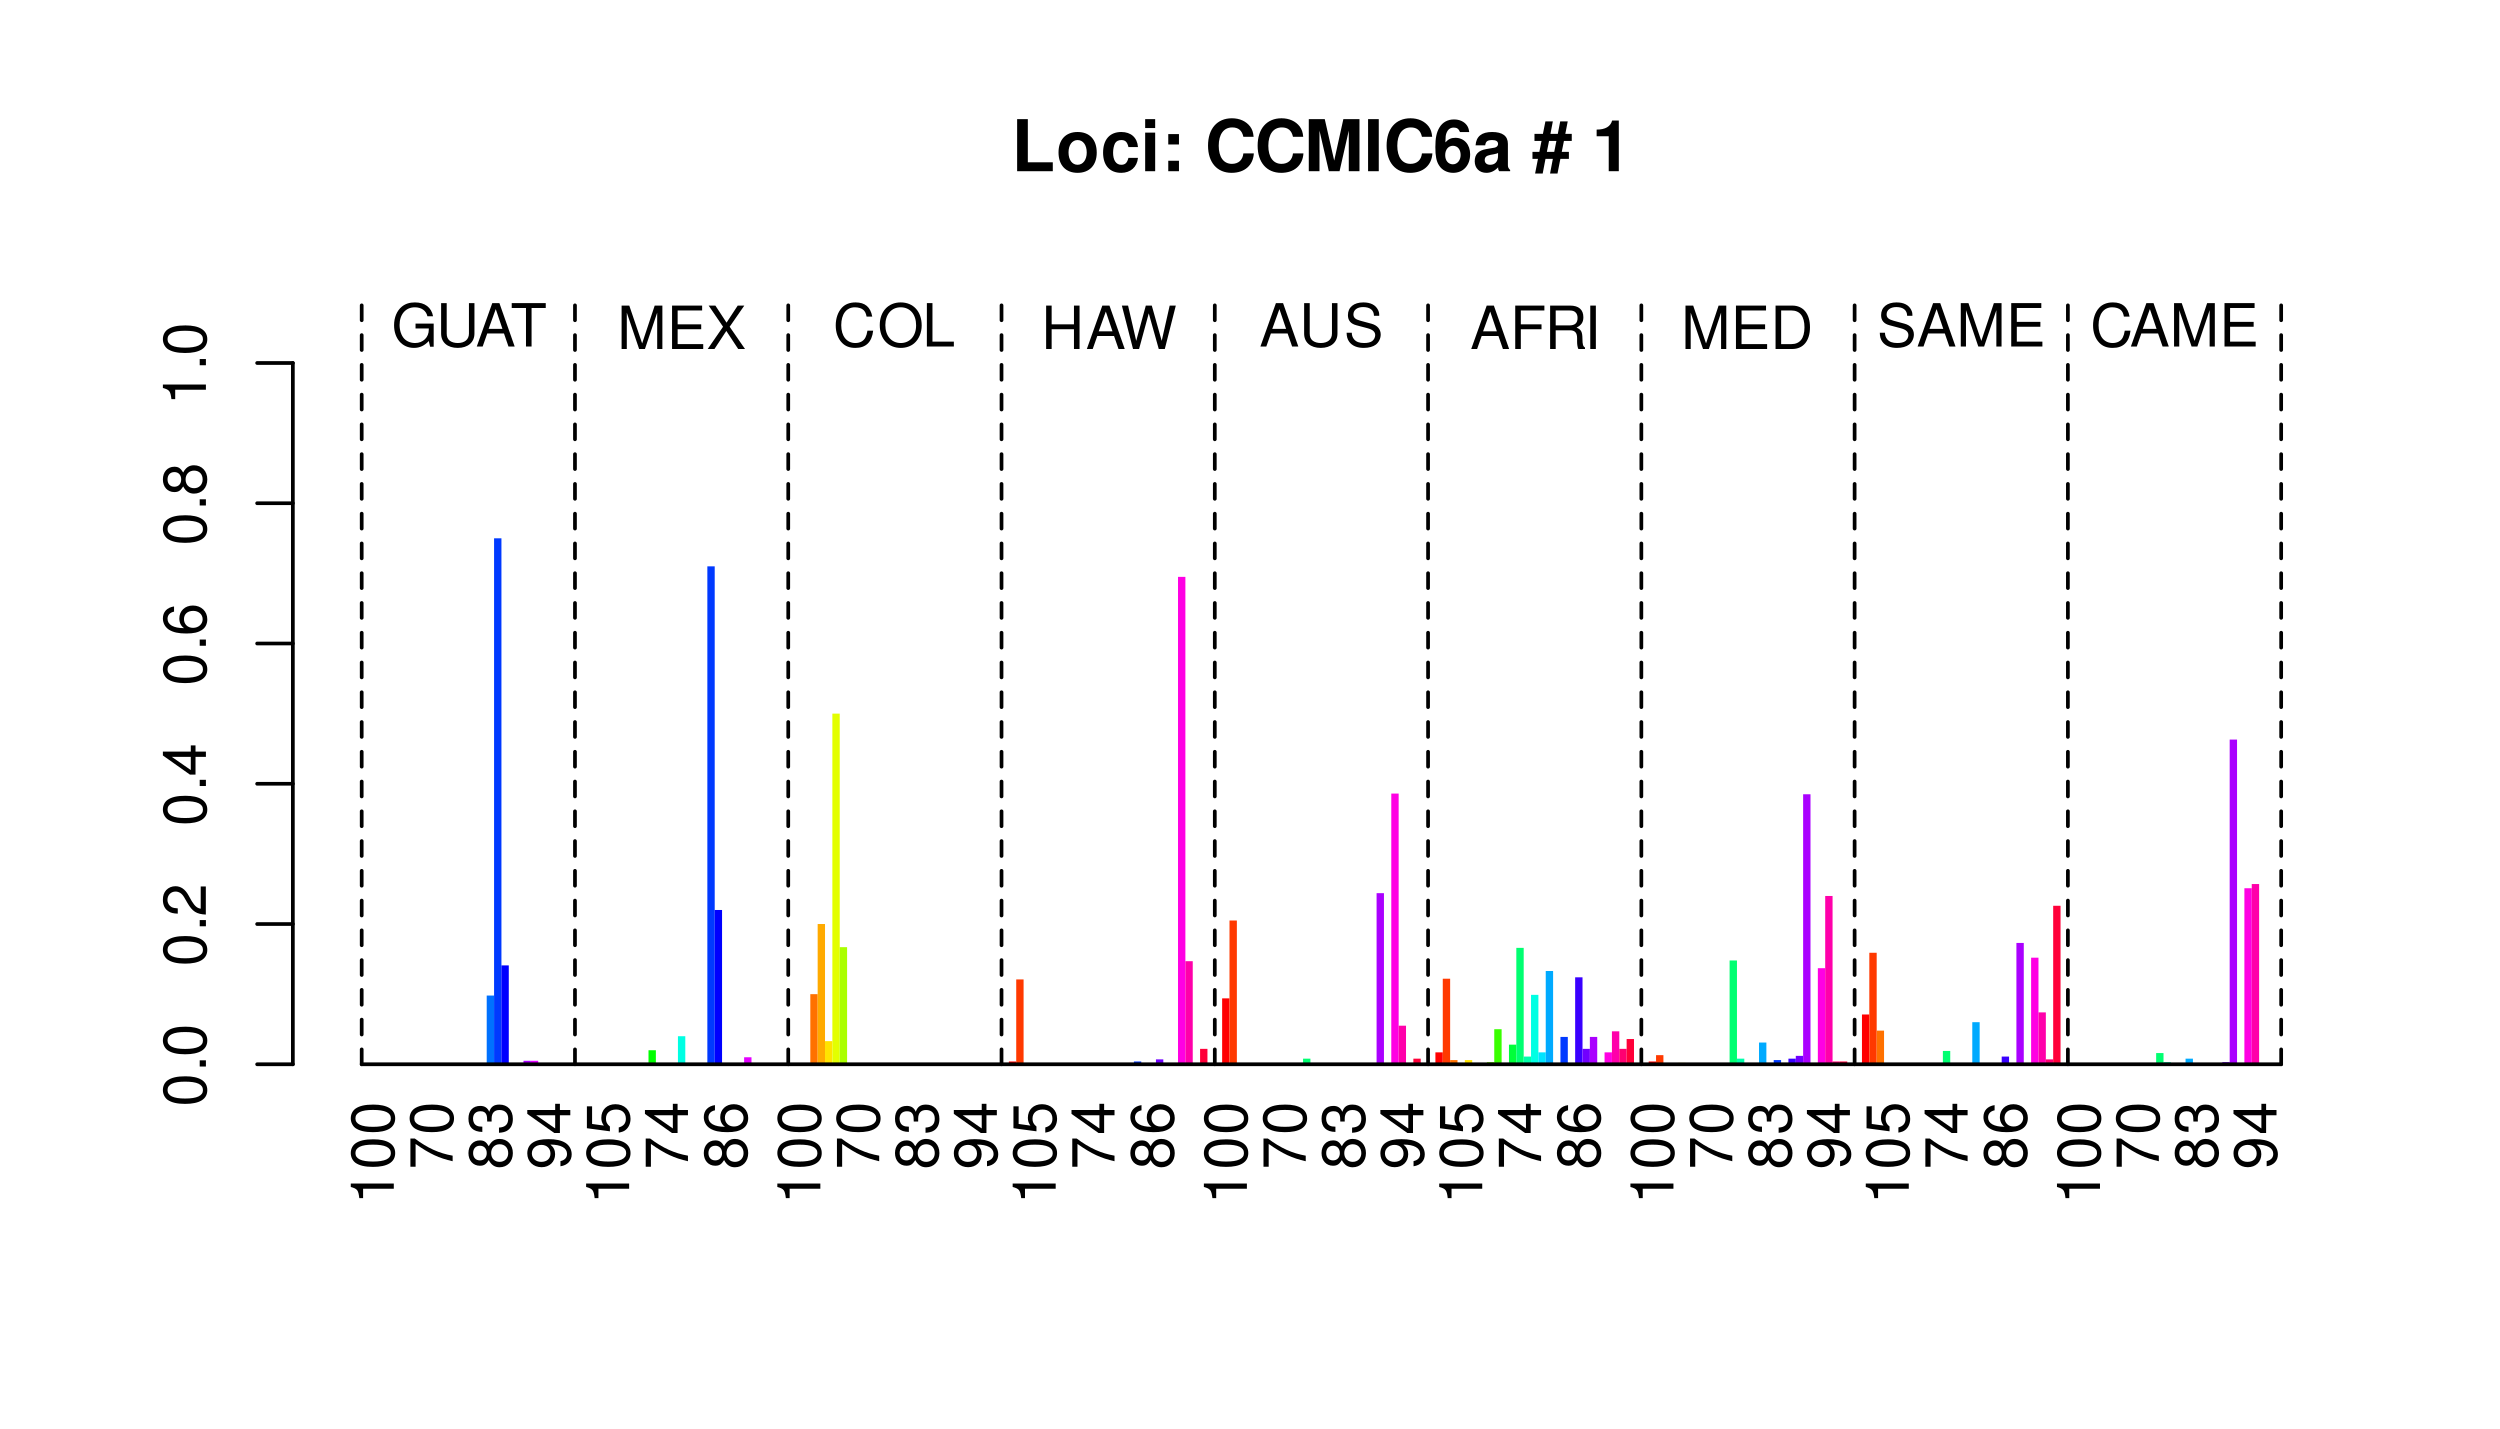 <?xml version="1.0" encoding="UTF-8"?>
<svg xmlns="http://www.w3.org/2000/svg" xmlns:xlink="http://www.w3.org/1999/xlink" width="504pt" height="288pt" viewBox="0 0 504 288" version="1.1">
<defs>
<g>
<symbol overflow="visible" id="glyph0-0">
<path style="stroke:none;" d=""/>
</symbol>
<symbol overflow="visible" id="glyph0-1">
<path style="stroke:none;" d="M 3.312 -10.5 L 1.156 -10.5 L 1.156 0 L 8.344 0 L 8.344 -1.797 L 3.312 -1.797 Z M 3.312 -10.5 "/>
</symbol>
<symbol overflow="visible" id="glyph0-2">
<path style="stroke:none;" d="M 4.344 -7.906 C 1.953 -7.906 0.5 -6.344 0.5 -3.781 C 0.5 -1.219 1.953 0.328 4.344 0.328 C 6.734 0.328 8.203 -1.219 8.203 -3.734 C 8.203 -6.375 6.766 -7.906 4.344 -7.906 Z M 4.344 -6.281 C 5.453 -6.281 6.188 -5.281 6.188 -3.766 C 6.188 -2.312 5.438 -1.297 4.344 -1.297 C 3.25 -1.297 2.516 -2.297 2.516 -3.781 C 2.516 -5.281 3.25 -6.281 4.344 -6.281 Z M 4.344 -6.281 "/>
</symbol>
<symbol overflow="visible" id="glyph0-3">
<path style="stroke:none;" d="M 7.516 -4.875 C 7.375 -6.766 6.125 -7.906 4.156 -7.906 C 1.828 -7.906 0.484 -6.375 0.484 -3.734 C 0.484 -1.172 1.828 0.328 4.141 0.328 C 6.016 0.328 7.328 -0.828 7.516 -2.688 L 5.594 -2.688 C 5.344 -1.688 4.938 -1.297 4.141 -1.297 C 3.109 -1.297 2.5 -2.203 2.5 -3.734 C 2.5 -4.484 2.656 -5.156 2.891 -5.625 C 3.125 -6.047 3.578 -6.281 4.156 -6.281 C 4.969 -6.281 5.359 -5.891 5.594 -4.875 Z M 7.516 -4.875 "/>
</symbol>
<symbol overflow="visible" id="glyph0-4">
<path style="stroke:none;" d="M 2.984 -7.781 L 0.969 -7.781 L 0.969 0 L 2.984 0 Z M 2.984 -10.5 L 0.969 -10.5 L 0.969 -8.703 L 2.984 -8.703 Z M 2.984 -10.5 "/>
</symbol>
<symbol overflow="visible" id="glyph0-5">
<path style="stroke:none;" d="M 3.781 -2.109 L 1.625 -2.109 L 1.625 0 L 3.781 0 Z M 3.781 -7.484 L 1.625 -7.484 L 1.625 -5.391 L 3.781 -5.391 Z M 3.781 -7.484 "/>
</symbol>
<symbol overflow="visible" id="glyph0-6">
<path style="stroke:none;" d=""/>
</symbol>
<symbol overflow="visible" id="glyph0-7">
<path style="stroke:none;" d="M 9.828 -6.938 C 9.75 -7.844 9.562 -8.422 9.125 -9.016 C 8.312 -10.078 7.016 -10.672 5.453 -10.672 C 2.484 -10.672 0.641 -8.562 0.641 -5.156 C 0.641 -1.766 2.469 0.328 5.391 0.328 C 8.016 0.328 9.734 -1.188 9.875 -3.594 L 7.766 -3.594 C 7.625 -2.25 6.781 -1.484 5.453 -1.484 C 3.781 -1.484 2.797 -2.844 2.797 -5.125 C 2.797 -7.453 3.812 -8.828 5.516 -8.828 C 6.766 -8.828 7.484 -8.219 7.766 -6.938 Z M 9.828 -6.938 "/>
</symbol>
<symbol overflow="visible" id="glyph0-8">
<path style="stroke:none;" d="M 3.109 -8.188 L 5 0 L 7.156 0 L 9.016 -8.188 L 9.016 0 L 11.172 0 L 11.172 -10.5 L 7.922 -10.5 L 6.078 -2.141 L 4.172 -10.5 L 0.953 -10.5 L 0.953 0 L 3.109 0 Z M 3.109 -8.188 "/>
</symbol>
<symbol overflow="visible" id="glyph0-9">
<path style="stroke:none;" d="M 3.062 -10.5 L 0.906 -10.5 L 0.906 0 L 3.062 0 Z M 3.062 -10.5 "/>
</symbol>
<symbol overflow="visible" id="glyph0-10">
<path style="stroke:none;" d="M 7.297 -7.891 C 7.203 -8.562 7.078 -8.891 6.812 -9.266 C 6.281 -10 5.344 -10.438 4.234 -10.438 C 2.969 -10.438 1.938 -9.875 1.312 -8.844 C 0.703 -7.844 0.469 -6.719 0.469 -4.859 C 0.469 -3.094 0.672 -2 1.203 -1.188 C 1.781 -0.234 2.859 0.328 4.062 0.328 C 6.094 0.328 7.484 -1.188 7.484 -3.422 C 7.484 -5.375 6.266 -6.734 4.516 -6.734 C 3.672 -6.734 3.109 -6.484 2.484 -5.812 L 2.5 -6.031 C 2.516 -6.984 2.562 -7.297 2.703 -7.672 C 2.984 -8.422 3.469 -8.797 4.172 -8.797 C 4.828 -8.797 5.172 -8.547 5.438 -7.891 Z M 4 -5.125 C 4.953 -5.125 5.562 -4.406 5.562 -3.266 C 5.562 -2.188 4.891 -1.391 4 -1.391 C 3.078 -1.391 2.453 -2.141 2.453 -3.234 C 2.453 -4.344 3.078 -5.125 4 -5.125 Z M 4 -5.125 "/>
</symbol>
<symbol overflow="visible" id="glyph0-11">
<path style="stroke:none;" d="M 7.547 -0.25 C 7.203 -0.578 7.094 -0.812 7.094 -1.203 L 7.094 -5.516 C 7.094 -7.109 6 -7.906 3.906 -7.906 C 1.797 -7.906 0.703 -7.016 0.578 -5.219 L 2.516 -5.219 C 2.625 -6.016 2.953 -6.281 3.953 -6.281 C 4.719 -6.281 5.109 -6.016 5.109 -5.5 C 5.109 -5.25 4.984 -5.031 4.766 -4.891 C 4.5 -4.75 4.5 -4.75 3.5 -4.594 L 2.688 -4.453 C 1.156 -4.188 0.406 -3.406 0.406 -2 C 0.406 -0.609 1.344 0.328 2.766 0.328 C 3.625 0.328 4.406 -0.031 5.125 -0.781 C 5.125 -0.375 5.172 -0.234 5.359 0 L 7.547 0 Z M 5.109 -3.125 C 5.109 -1.953 4.531 -1.297 3.516 -1.297 C 2.844 -1.297 2.422 -1.656 2.422 -2.234 C 2.422 -2.844 2.734 -3.125 3.578 -3.297 L 4.266 -3.422 C 4.797 -3.531 4.891 -3.562 5.109 -3.672 Z M 5.109 -3.125 "/>
</symbol>
<symbol overflow="visible" id="glyph0-12">
<path style="stroke:none;" d="M 2.109 0.469 L 2.672 -2.484 L 4.156 -2.484 L 3.594 0.469 L 5.094 0.469 L 5.672 -2.484 L 7.391 -2.484 L 7.391 -3.906 L 5.953 -3.906 L 6.391 -6.109 L 7.969 -6.109 L 7.969 -7.531 L 6.672 -7.531 L 7.156 -10.047 L 5.641 -10.047 L 5.156 -7.531 L 3.672 -7.531 L 4.156 -10.047 L 2.656 -10.047 L 2.156 -7.531 L 0.453 -7.531 L 0.453 -6.109 L 1.875 -6.109 L 1.438 -3.906 L 0.047 -3.906 L 0.047 -2.484 L 1.156 -2.484 L 0.578 0.469 Z M 2.953 -3.906 L 3.391 -6.109 L 4.875 -6.109 L 4.438 -3.906 Z M 2.953 -3.906 "/>
</symbol>
<symbol overflow="visible" id="glyph0-13">
<path style="stroke:none;" d="M 3.422 -7.047 L 3.422 0 L 5.453 0 L 5.453 -10.219 L 4.109 -10.219 C 3.781 -9 2.734 -8.391 0.984 -8.391 L 0.984 -7.047 Z M 3.422 -7.047 "/>
</symbol>
<symbol overflow="visible" id="glyph1-0">
<path style="stroke:none;" d=""/>
</symbol>
<symbol overflow="visible" id="glyph1-1">
<path style="stroke:none;" d="M 8.516 -4.625 L 4.859 -4.625 L 4.859 -3.641 L 7.531 -3.641 L 7.531 -3.391 C 7.531 -1.844 6.375 -0.703 4.781 -0.703 C 3.891 -0.703 3.078 -1.031 2.562 -1.594 C 1.984 -2.219 1.641 -3.266 1.641 -4.344 C 1.641 -6.484 2.875 -7.906 4.719 -7.906 C 6.047 -7.906 7.016 -7.219 7.25 -6.094 L 8.391 -6.094 C 8.078 -7.875 6.734 -8.891 4.734 -8.891 C 3.656 -8.891 2.797 -8.609 2.109 -8.047 C 1.094 -7.219 0.531 -5.859 0.531 -4.281 C 0.531 -1.594 2.172 0.281 4.531 0.281 C 5.719 0.281 6.656 -0.172 7.531 -1.109 L 7.797 0.047 L 8.516 0.047 Z M 8.516 -4.625 "/>
</symbol>
<symbol overflow="visible" id="glyph1-2">
<path style="stroke:none;" d="M 6.625 -8.75 L 6.625 -2.609 C 6.625 -1.422 5.766 -0.703 4.375 -0.703 C 3.719 -0.703 3.188 -0.859 2.766 -1.156 C 2.344 -1.5 2.141 -1.938 2.141 -2.609 L 2.141 -8.75 L 1.016 -8.75 L 1.016 -2.609 C 1.016 -0.828 2.297 0.281 4.375 0.281 C 6.422 0.281 7.734 -0.859 7.734 -2.609 L 7.734 -8.75 Z M 6.625 -8.75 "/>
</symbol>
<symbol overflow="visible" id="glyph1-3">
<path style="stroke:none;" d="M 5.688 -2.625 L 6.594 0 L 7.844 0 L 4.766 -8.75 L 3.328 -8.75 L 0.203 0 L 1.391 0 L 2.312 -2.625 Z M 5.375 -3.562 L 2.594 -3.562 L 4.031 -7.547 Z M 5.375 -3.562 "/>
</symbol>
<symbol overflow="visible" id="glyph1-4">
<path style="stroke:none;" d="M 4.25 -7.766 L 7.109 -7.766 L 7.109 -8.75 L 0.25 -8.75 L 0.25 -7.766 L 3.125 -7.766 L 3.125 0 L 4.25 0 Z M 4.25 -7.766 "/>
</symbol>
<symbol overflow="visible" id="glyph1-5">
<path style="stroke:none;" d="M 5.609 0 L 8.078 -7.328 L 8.078 0 L 9.125 0 L 9.125 -8.75 L 7.578 -8.75 L 5.047 -1.125 L 2.453 -8.75 L 0.906 -8.75 L 0.906 0 L 1.953 0 L 1.953 -7.328 L 4.438 0 Z M 5.609 0 "/>
</symbol>
<symbol overflow="visible" id="glyph1-6">
<path style="stroke:none;" d="M 2.203 -3.984 L 6.953 -3.984 L 6.953 -4.969 L 2.203 -4.969 L 2.203 -7.766 L 7.141 -7.766 L 7.141 -8.75 L 1.078 -8.75 L 1.078 0 L 7.359 0 L 7.359 -0.984 L 2.203 -0.984 Z M 2.203 -3.984 "/>
</symbol>
<symbol overflow="visible" id="glyph1-7">
<path style="stroke:none;" d="M 4.688 -4.484 L 7.641 -8.75 L 6.312 -8.75 L 4.062 -5.312 L 1.812 -8.75 L 0.453 -8.75 L 3.359 -4.484 L 0.266 0 L 1.625 0 L 4.016 -3.641 L 6.406 0 L 7.781 0 Z M 4.688 -4.484 "/>
</symbol>
<symbol overflow="visible" id="glyph1-8">
<path style="stroke:none;" d="M 7.938 -6.031 C 7.594 -7.953 6.484 -8.891 4.578 -8.891 C 3.391 -8.891 2.453 -8.516 1.797 -7.797 C 1.016 -6.938 0.578 -5.688 0.578 -4.266 C 0.578 -2.828 1.016 -1.594 1.844 -0.75 C 2.516 -0.047 3.391 0.281 4.531 0.281 C 6.656 0.281 7.859 -0.875 8.125 -3.188 L 6.969 -3.188 C 6.875 -2.594 6.75 -2.188 6.578 -1.844 C 6.219 -1.109 5.469 -0.703 4.531 -0.703 C 2.797 -0.703 1.688 -2.094 1.688 -4.281 C 1.688 -6.531 2.734 -7.906 4.438 -7.906 C 5.141 -7.906 5.812 -7.703 6.172 -7.359 C 6.484 -7.062 6.672 -6.703 6.797 -6.031 Z M 7.938 -6.031 "/>
</symbol>
<symbol overflow="visible" id="glyph1-9">
<path style="stroke:none;" d="M 4.672 -8.891 C 2.156 -8.891 0.453 -7.047 0.453 -4.312 C 0.453 -1.562 2.141 0.281 4.688 0.281 C 5.75 0.281 6.688 -0.047 7.391 -0.641 C 8.344 -1.453 8.906 -2.812 8.906 -4.234 C 8.906 -7.062 7.234 -8.891 4.672 -8.891 Z M 4.672 -7.906 C 6.562 -7.906 7.781 -6.484 7.781 -4.266 C 7.781 -2.141 6.531 -0.703 4.688 -0.703 C 2.812 -0.703 1.578 -2.141 1.578 -4.312 C 1.578 -6.469 2.812 -7.906 4.672 -7.906 Z M 4.672 -7.906 "/>
</symbol>
<symbol overflow="visible" id="glyph1-10">
<path style="stroke:none;" d="M 2.078 -8.75 L 0.953 -8.75 L 0.953 0 L 6.391 0 L 6.391 -0.984 L 2.078 -0.984 Z M 2.078 -8.75 "/>
</symbol>
<symbol overflow="visible" id="glyph1-11">
<path style="stroke:none;" d="M 6.609 -3.984 L 6.609 0 L 7.734 0 L 7.734 -8.75 L 6.609 -8.75 L 6.609 -4.969 L 2.109 -4.969 L 2.109 -8.75 L 1 -8.75 L 1 0 L 2.109 0 L 2.109 -3.984 Z M 6.609 -3.984 "/>
</symbol>
<symbol overflow="visible" id="glyph1-12">
<path style="stroke:none;" d="M 8.922 0 L 11.141 -8.75 L 9.906 -8.75 L 8.297 -1.641 L 6.297 -8.75 L 5.094 -8.75 L 3.156 -1.641 L 1.516 -8.75 L 0.266 -8.75 L 2.516 0 L 3.734 0 L 5.688 -7.188 L 7.703 0 Z M 8.922 0 "/>
</symbol>
<symbol overflow="visible" id="glyph1-13">
<path style="stroke:none;" d="M 7.156 -6.188 C 7.156 -6.781 7.109 -6.953 6.922 -7.359 C 6.438 -8.359 5.422 -8.891 3.953 -8.891 C 2.031 -8.891 0.844 -7.906 0.844 -6.328 C 0.844 -5.25 1.406 -4.578 2.562 -4.281 L 4.734 -3.703 C 5.844 -3.422 6.344 -2.969 6.344 -2.297 C 6.344 -1.828 6.078 -1.344 5.719 -1.078 C 5.359 -0.828 4.812 -0.703 4.109 -0.703 C 3.141 -0.703 2.516 -0.938 2.094 -1.438 C 1.766 -1.828 1.625 -2.25 1.625 -2.781 L 0.578 -2.781 C 0.594 -1.984 0.75 -1.453 1.094 -0.969 C 1.688 -0.141 2.703 0.281 4.031 0.281 C 5.078 0.281 5.922 0.031 6.484 -0.391 C 7.078 -0.859 7.453 -1.641 7.453 -2.406 C 7.453 -3.484 6.781 -4.266 5.594 -4.594 L 3.391 -5.188 C 2.344 -5.469 1.953 -5.812 1.953 -6.484 C 1.953 -7.375 2.734 -7.953 3.906 -7.953 C 5.297 -7.953 6.078 -7.328 6.094 -6.188 Z M 7.156 -6.188 "/>
</symbol>
<symbol overflow="visible" id="glyph1-14">
<path style="stroke:none;" d="M 2.203 -3.984 L 6.375 -3.984 L 6.375 -4.969 L 2.203 -4.969 L 2.203 -7.766 L 6.953 -7.766 L 6.953 -8.75 L 1.078 -8.75 L 1.078 0 L 2.203 0 Z M 2.203 -3.984 "/>
</symbol>
<symbol overflow="visible" id="glyph1-15">
<path style="stroke:none;" d="M 2.234 -3.766 L 5.109 -3.766 C 6.109 -3.766 6.547 -3.281 6.547 -2.203 L 6.547 -1.422 C 6.547 -0.891 6.641 -0.359 6.797 0 L 8.141 0 L 8.141 -0.281 C 7.734 -0.562 7.641 -0.875 7.625 -2.047 C 7.609 -3.484 7.375 -3.906 6.438 -4.312 C 7.422 -4.812 7.812 -5.406 7.812 -6.406 C 7.812 -7.922 6.875 -8.75 5.141 -8.75 L 1.109 -8.75 L 1.109 0 L 2.234 0 Z M 2.234 -4.75 L 2.234 -7.766 L 4.938 -7.766 C 5.562 -7.766 5.922 -7.672 6.188 -7.422 C 6.484 -7.172 6.641 -6.781 6.641 -6.266 C 6.641 -5.219 6.125 -4.75 4.938 -4.75 Z M 2.234 -4.75 "/>
</symbol>
<symbol overflow="visible" id="glyph1-16">
<path style="stroke:none;" d="M 2.328 -8.75 L 1.203 -8.75 L 1.203 0 L 2.328 0 Z M 2.328 -8.75 "/>
</symbol>
<symbol overflow="visible" id="glyph1-17">
<path style="stroke:none;" d="M 1.062 0 L 4.438 0 C 6.641 0 8 -1.656 8 -4.375 C 8 -7.094 6.656 -8.75 4.438 -8.75 L 1.062 -8.75 Z M 2.188 -0.984 L 2.188 -7.766 L 4.25 -7.766 C 5.969 -7.766 6.891 -6.594 6.891 -4.375 C 6.891 -2.141 5.969 -0.984 4.25 -0.984 Z M 2.188 -0.984 "/>
</symbol>
<symbol overflow="visible" id="glyph2-0">
<path style="stroke:none;" d=""/>
</symbol>
<symbol overflow="visible" id="glyph2-1">
<path style="stroke:none;" d="M -6.188 -3.109 L 0 -3.109 L 0 -4.156 L -8.672 -4.156 L -8.672 -3.469 C -7.344 -3.094 -7.156 -2.859 -6.953 -1.219 L -6.188 -1.219 Z M -6.188 -3.109 "/>
</symbol>
<symbol overflow="visible" id="glyph2-2">
<path style="stroke:none;" d="M -8.672 -3.297 C -8.672 -2.516 -8.312 -1.781 -7.734 -1.344 C -6.953 -0.797 -5.812 -0.516 -4.203 -0.516 C -1.266 -0.516 0.281 -1.469 0.281 -3.297 C 0.281 -5.094 -1.266 -6.078 -4.125 -6.078 C -5.812 -6.078 -6.938 -5.812 -7.734 -5.25 C -8.328 -4.812 -8.672 -4.109 -8.672 -3.297 Z M -7.734 -3.297 C -7.734 -4.438 -6.578 -5 -4.219 -5 C -1.75 -5 -0.594 -4.453 -0.594 -3.281 C -0.594 -2.156 -1.797 -1.594 -4.188 -1.594 C -6.578 -1.594 -7.734 -2.156 -7.734 -3.297 Z M -7.734 -3.297 "/>
</symbol>
<symbol overflow="visible" id="glyph2-3">
<path style="stroke:none;" d="M -8.516 -6.234 L -8.516 -0.547 L -7.469 -0.547 L -7.469 -5.141 C -4.578 -3.125 -2.797 -2.297 0 -1.656 L 0 -2.781 C -2.719 -3.25 -5.062 -4.312 -7.625 -6.234 Z M -8.516 -6.234 "/>
</symbol>
<symbol overflow="visible" id="glyph2-4">
<path style="stroke:none;" d="M -4.578 -4.688 C -5.109 -5.578 -5.547 -5.859 -6.359 -5.859 C -7.734 -5.859 -8.672 -4.812 -8.672 -3.297 C -8.672 -1.797 -7.734 -0.75 -6.375 -0.75 C -5.547 -0.75 -5.125 -1.016 -4.578 -1.891 C -4.078 -0.922 -3.375 -0.438 -2.406 -0.438 C -0.828 -0.438 0.281 -1.609 0.281 -3.297 C 0.281 -4.984 -0.828 -6.156 -2.406 -6.156 C -3.375 -6.156 -4.078 -5.672 -4.578 -4.688 Z M -7.734 -3.297 C -7.734 -4.203 -7.203 -4.781 -6.344 -4.781 C -5.516 -4.781 -4.984 -4.188 -4.984 -3.297 C -4.984 -2.406 -5.516 -1.828 -6.359 -1.828 C -7.203 -1.828 -7.734 -2.406 -7.734 -3.297 Z M -4.094 -3.297 C -4.094 -4.359 -3.391 -5.078 -2.391 -5.078 C -1.344 -5.078 -0.656 -4.375 -0.656 -3.281 C -0.656 -2.25 -1.375 -1.531 -2.375 -1.531 C -3.406 -1.531 -4.094 -2.234 -4.094 -3.297 Z M -4.094 -3.297 "/>
</symbol>
<symbol overflow="visible" id="glyph2-5">
<path style="stroke:none;" d="M -4 -2.656 L -4 -3.234 C -4 -4.375 -3.453 -4.984 -2.406 -4.984 C -1.312 -4.984 -0.656 -4.328 -0.656 -3.234 C -0.656 -2.078 -1.25 -1.516 -2.516 -1.438 L -2.516 -0.391 C -1.828 -0.438 -1.375 -0.547 -0.984 -0.75 C -0.141 -1.203 0.281 -2.031 0.281 -3.188 C 0.281 -4.938 -0.781 -6.078 -2.422 -6.078 C -3.531 -6.078 -4.125 -5.656 -4.484 -4.625 C -4.812 -5.422 -5.406 -5.812 -6.281 -5.812 C -7.781 -5.812 -8.672 -4.844 -8.672 -3.234 C -8.672 -1.516 -7.719 -0.594 -5.875 -0.562 L -5.875 -1.625 C -6.406 -1.625 -6.703 -1.688 -6.969 -1.812 C -7.469 -2.047 -7.75 -2.578 -7.75 -3.234 C -7.75 -4.172 -7.188 -4.734 -6.25 -4.734 C -5.641 -4.734 -5.266 -4.531 -5.062 -4.062 C -4.938 -3.766 -4.891 -3.391 -4.891 -2.656 Z M -4 -2.656 "/>
</symbol>
<symbol overflow="visible" id="glyph2-6">
<path style="stroke:none;" d="M -1.984 -0.641 C -0.562 -0.844 0.281 -1.75 0.281 -3.047 C 0.281 -4 -0.188 -4.844 -0.953 -5.344 C -1.812 -5.875 -2.875 -6.109 -4.438 -6.109 C -5.906 -6.109 -6.828 -5.891 -7.594 -5.391 C -8.297 -4.922 -8.672 -4.172 -8.672 -3.234 C -8.672 -1.625 -7.469 -0.453 -5.781 -0.453 C -4.188 -0.453 -3.062 -1.531 -3.062 -3.078 C -3.062 -3.875 -3.344 -4.469 -4.016 -5.016 C -1.844 -5 -0.656 -4.328 -0.656 -3.125 C -0.656 -2.375 -1.141 -1.859 -1.984 -1.688 Z M -7.75 -3.234 C -7.75 -4.219 -6.922 -4.953 -5.812 -4.953 C -4.734 -4.953 -4 -4.234 -4 -3.188 C -4 -2.172 -4.719 -1.531 -5.875 -1.531 C -6.953 -1.531 -7.75 -2.25 -7.75 -3.234 Z M -7.75 -3.234 "/>
</symbol>
<symbol overflow="visible" id="glyph2-7">
<path style="stroke:none;" d="M -2.094 -3.922 L 0 -3.922 L 0 -4.984 L -2.094 -4.984 L -2.094 -6.234 L -3.047 -6.234 L -3.047 -4.984 L -8.672 -4.984 L -8.672 -4.203 L -3.219 -0.344 L -2.094 -0.344 Z M -3.047 -3.922 L -3.047 -1.266 L -6.875 -3.922 Z M -3.047 -3.922 "/>
</symbol>
<symbol overflow="visible" id="glyph2-8">
<path style="stroke:none;" d="M -8.516 -5.719 L -8.516 -1.312 L -3.875 -0.688 L -3.875 -1.656 C -4.469 -2.141 -4.672 -2.562 -4.672 -3.234 C -4.672 -4.375 -3.891 -5.078 -2.625 -5.078 C -1.406 -5.078 -0.656 -4.375 -0.656 -3.219 C -0.656 -2.297 -1.125 -1.734 -2.094 -1.469 L -2.094 -0.422 C -1.391 -0.562 -1.062 -0.688 -0.75 -0.938 C -0.094 -1.422 0.281 -2.281 0.281 -3.234 C 0.281 -4.953 -0.969 -6.156 -2.766 -6.156 C -4.453 -6.156 -5.609 -5.047 -5.609 -3.406 C -5.609 -2.812 -5.453 -2.328 -5.094 -1.844 L -7.469 -2.172 L -7.469 -5.719 Z M -8.516 -5.719 "/>
</symbol>
<symbol overflow="visible" id="glyph2-9">
<path style="stroke:none;" d="M -6.422 -5.969 C -7.844 -5.766 -8.672 -4.859 -8.672 -3.562 C -8.672 -2.625 -8.219 -1.781 -7.438 -1.281 C -6.594 -0.75 -5.531 -0.516 -3.953 -0.516 C -2.5 -0.516 -1.578 -0.719 -0.797 -1.234 C -0.094 -1.688 0.281 -2.438 0.281 -3.375 C 0.281 -4.984 -0.938 -6.156 -2.625 -6.156 C -4.219 -6.156 -5.359 -5.078 -5.359 -3.547 C -5.359 -2.719 -5.047 -2.047 -4.406 -1.594 C -6.547 -1.609 -7.734 -2.281 -7.734 -3.484 C -7.734 -4.234 -7.266 -4.75 -6.422 -4.922 Z M -4.422 -3.422 C -4.422 -4.438 -3.703 -5.078 -2.547 -5.078 C -1.453 -5.078 -0.656 -4.359 -0.656 -3.391 C -0.656 -2.406 -1.484 -1.656 -2.594 -1.656 C -3.672 -1.656 -4.422 -2.375 -4.422 -3.422 Z M -4.422 -3.422 "/>
</symbol>
<symbol overflow="visible" id="glyph2-10">
<path style="stroke:none;" d="M -1.25 -2.297 L -1.25 -1.047 L 0 -1.047 L 0 -2.297 Z M -1.25 -2.297 "/>
</symbol>
<symbol overflow="visible" id="glyph2-11">
<path style="stroke:none;" d="M -1.047 -6.078 L -1.047 -1.594 C -1.766 -1.703 -2.219 -2.094 -2.859 -3.125 L -3.531 -4.328 C -4.188 -5.516 -5.078 -6.125 -6.141 -6.125 C -6.859 -6.125 -7.531 -5.844 -8 -5.344 C -8.453 -4.844 -8.672 -4.219 -8.672 -3.406 C -8.672 -2.328 -8.297 -1.531 -7.547 -1.062 C -7.094 -0.75 -6.547 -0.625 -5.672 -0.594 L -5.672 -1.656 C -6.266 -1.688 -6.609 -1.766 -6.906 -1.906 C -7.422 -2.188 -7.75 -2.734 -7.75 -3.375 C -7.75 -4.328 -7.062 -5.047 -6.125 -5.047 C -5.422 -5.047 -4.828 -4.656 -4.391 -3.906 L -3.75 -2.797 C -2.719 -1.016 -1.906 -0.5 -0.016 -0.406 L -0.016 -6.078 Z M -1.047 -6.078 "/>
</symbol>
</g>
<clipPath id="clip1">
  <path d="M 72 59.039 L 74 59.039 L 74 214.559 L 72 214.559 Z M 72 59.039 "/>
</clipPath>
<clipPath id="clip2">
  <path d="M 115 59.039 L 117 59.039 L 117 214.559 L 115 214.559 Z M 115 59.039 "/>
</clipPath>
<clipPath id="clip3">
  <path d="M 158 59.039 L 160 59.039 L 160 214.559 L 158 214.559 Z M 158 59.039 "/>
</clipPath>
<clipPath id="clip4">
  <path d="M 201 59.039 L 203 59.039 L 203 214.559 L 201 214.559 Z M 201 59.039 "/>
</clipPath>
<clipPath id="clip5">
  <path d="M 244 59.039 L 246 59.039 L 246 214.559 L 244 214.559 Z M 244 59.039 "/>
</clipPath>
<clipPath id="clip6">
  <path d="M 287 59.039 L 289 59.039 L 289 214.559 L 287 214.559 Z M 287 59.039 "/>
</clipPath>
<clipPath id="clip7">
  <path d="M 330 59.039 L 332 59.039 L 332 214.559 L 330 214.559 Z M 330 59.039 "/>
</clipPath>
<clipPath id="clip8">
  <path d="M 373 59.039 L 375 59.039 L 375 214.559 L 373 214.559 Z M 373 59.039 "/>
</clipPath>
<clipPath id="clip9">
  <path d="M 416 59.039 L 418 59.039 L 418 214.559 L 416 214.559 Z M 416 59.039 "/>
</clipPath>
<clipPath id="clip10">
  <path d="M 459 59.039 L 461 59.039 L 461 214.559 L 459 214.559 Z M 459 59.039 "/>
</clipPath>
</defs>
<g id="surface2608">
<rect x="0" y="0" width="504" height="288" style="fill:rgb(100%,100%,100%);fill-opacity:1;stroke:none;"/>
<path style=" stroke:none;fill-rule:nonzero;fill:rgb(0%,44.314%,100%);fill-opacity:1;" d="M 98.121 214.559 L 99.605 214.559 L 99.605 200.703 L 98.121 200.703 Z M 98.121 214.559 "/>
<path style=" stroke:none;fill-rule:nonzero;fill:rgb(0%,22.353%,100%);fill-opacity:1;" d="M 99.605 214.559 L 101.09 214.559 L 101.09 108.523 L 99.605 108.523 Z M 99.605 214.559 "/>
<path style=" stroke:none;fill-rule:nonzero;fill:rgb(0%,0%,100%);fill-opacity:1;" d="M 101.086 214.559 L 102.57 214.559 L 102.57 194.625 L 101.086 194.625 Z M 101.086 214.559 "/>
<path style=" stroke:none;fill-rule:nonzero;fill:rgb(66.667%,0%,100%);fill-opacity:1;" d="M 105.535 214.559 L 107.02 214.559 L 107.02 213.852 L 105.535 213.852 Z M 105.535 214.559 "/>
<path style=" stroke:none;fill-rule:nonzero;fill:rgb(89.02%,0%,100%);fill-opacity:1;" d="M 107.02 214.559 L 108.504 214.559 L 108.504 213.852 L 107.02 213.852 Z M 107.02 214.559 "/>
<path style=" stroke:none;fill-rule:nonzero;fill:rgb(0%,100%,0%);fill-opacity:1;" d="M 130.738 214.559 L 132.223 214.559 L 132.223 211.73 L 130.738 211.73 Z M 130.738 214.559 "/>
<path style=" stroke:none;fill-rule:nonzero;fill:rgb(0%,100%,89.02%);fill-opacity:1;" d="M 136.672 214.559 L 138.156 214.559 L 138.156 208.902 L 136.672 208.902 Z M 136.672 214.559 "/>
<path style=" stroke:none;fill-rule:nonzero;fill:rgb(0%,22.353%,100%);fill-opacity:1;" d="M 142.602 214.559 L 144.086 214.559 L 144.086 114.176 L 142.602 114.176 Z M 142.602 214.559 "/>
<path style=" stroke:none;fill-rule:nonzero;fill:rgb(0%,0%,100%);fill-opacity:1;" d="M 144.082 214.559 L 145.566 214.559 L 145.566 183.453 L 144.082 183.453 Z M 144.082 214.559 "/>
<path style=" stroke:none;fill-rule:nonzero;fill:rgb(89.02%,0%,100%);fill-opacity:1;" d="M 150.016 214.559 L 151.5 214.559 L 151.5 213.145 L 150.016 213.145 Z M 150.016 214.559 "/>
<path style=" stroke:none;fill-rule:nonzero;fill:rgb(100%,44.314%,0%);fill-opacity:1;" d="M 163.359 214.559 L 164.844 214.559 L 164.844 200.422 L 163.359 200.422 Z M 163.359 214.559 "/>
<path style=" stroke:none;fill-rule:nonzero;fill:rgb(100%,66.667%,0%);fill-opacity:1;" d="M 164.84 214.559 L 166.324 214.559 L 166.324 186.281 L 164.84 186.281 Z M 164.84 214.559 "/>
<path style=" stroke:none;fill-rule:nonzero;fill:rgb(100%,89.02%,0%);fill-opacity:1;" d="M 166.324 214.559 L 167.809 214.559 L 167.809 209.895 L 166.324 209.895 Z M 166.324 214.559 "/>
<path style=" stroke:none;fill-rule:nonzero;fill:rgb(89.02%,100%,0%);fill-opacity:1;" d="M 167.805 214.559 L 169.289 214.559 L 169.289 143.867 L 167.805 143.867 Z M 167.805 214.559 "/>
<path style=" stroke:none;fill-rule:nonzero;fill:rgb(66.667%,100%,0%);fill-opacity:1;" d="M 169.289 214.559 L 170.773 214.559 L 170.773 190.949 L 169.289 190.949 Z M 169.289 214.559 "/>
<path style=" stroke:none;fill-rule:nonzero;fill:rgb(100%,0%,0%);fill-opacity:1;" d="M 203.387 214.559 L 204.871 214.559 L 204.871 213.992 L 203.387 213.992 Z M 203.387 214.559 "/>
<path style=" stroke:none;fill-rule:nonzero;fill:rgb(100%,22.353%,0%);fill-opacity:1;" d="M 204.871 214.559 L 206.355 214.559 L 206.355 197.453 L 204.871 197.453 Z M 204.871 214.559 "/>
<path style=" stroke:none;fill-rule:nonzero;fill:rgb(0%,22.353%,100%);fill-opacity:1;" d="M 228.594 214.559 L 230.078 214.559 L 230.078 213.992 L 228.594 213.992 Z M 228.594 214.559 "/>
<path style=" stroke:none;fill-rule:nonzero;fill:rgb(44.314%,0%,100%);fill-opacity:1;" d="M 233.039 214.559 L 234.523 214.559 L 234.523 213.57 L 233.039 213.57 Z M 233.039 214.559 "/>
<path style=" stroke:none;fill-rule:nonzero;fill:rgb(100%,0%,89.02%);fill-opacity:1;" d="M 237.488 214.559 L 238.973 214.559 L 238.973 116.297 L 237.488 116.297 Z M 237.488 214.559 "/>
<path style=" stroke:none;fill-rule:nonzero;fill:rgb(100%,0%,66.667%);fill-opacity:1;" d="M 238.973 214.559 L 240.457 214.559 L 240.457 193.777 L 238.973 193.777 Z M 238.973 214.559 "/>
<path style=" stroke:none;fill-rule:nonzero;fill:rgb(100%,0%,22.353%);fill-opacity:1;" d="M 241.938 214.559 L 243.422 214.559 L 243.422 211.449 L 241.938 211.449 Z M 241.938 214.559 "/>
<path style=" stroke:none;fill-rule:nonzero;fill:rgb(100%,0%,0%);fill-opacity:1;" d="M 246.383 214.559 L 247.867 214.559 L 247.867 201.27 L 246.383 201.27 Z M 246.383 214.559 "/>
<path style=" stroke:none;fill-rule:nonzero;fill:rgb(100%,22.353%,0%);fill-opacity:1;" d="M 247.867 214.559 L 249.352 214.559 L 249.352 185.574 L 247.867 185.574 Z M 247.867 214.559 "/>
<path style=" stroke:none;fill-rule:nonzero;fill:rgb(0%,100%,44.314%);fill-opacity:1;" d="M 262.695 214.559 L 264.18 214.559 L 264.18 213.426 L 262.695 213.426 Z M 262.695 214.559 "/>
<path style=" stroke:none;fill-rule:nonzero;fill:rgb(66.667%,0%,100%);fill-opacity:1;" d="M 277.52 214.559 L 279.004 214.559 L 279.004 180.062 L 277.52 180.062 Z M 277.52 214.559 "/>
<path style=" stroke:none;fill-rule:nonzero;fill:rgb(100%,0%,89.02%);fill-opacity:1;" d="M 280.484 214.559 L 281.969 214.559 L 281.969 159.984 L 280.484 159.984 Z M 280.484 214.559 "/>
<path style=" stroke:none;fill-rule:nonzero;fill:rgb(100%,0%,66.667%);fill-opacity:1;" d="M 281.969 214.559 L 283.453 214.559 L 283.453 206.781 L 281.969 206.781 Z M 281.969 214.559 "/>
<path style=" stroke:none;fill-rule:nonzero;fill:rgb(100%,0%,22.353%);fill-opacity:1;" d="M 284.934 214.559 L 286.418 214.559 L 286.418 213.426 L 284.934 213.426 Z M 284.934 214.559 "/>
<path style=" stroke:none;fill-rule:nonzero;fill:rgb(100%,0%,0%);fill-opacity:1;" d="M 289.379 214.559 L 290.863 214.559 L 290.863 212.156 L 289.379 212.156 Z M 289.379 214.559 "/>
<path style=" stroke:none;fill-rule:nonzero;fill:rgb(100%,22.353%,0%);fill-opacity:1;" d="M 290.863 214.559 L 292.348 214.559 L 292.348 197.309 L 290.863 197.309 Z M 290.863 214.559 "/>
<path style=" stroke:none;fill-rule:nonzero;fill:rgb(100%,44.314%,0%);fill-opacity:1;" d="M 292.348 214.559 L 293.832 214.559 L 293.832 213.711 L 292.348 213.711 Z M 292.348 214.559 "/>
<path style=" stroke:none;fill-rule:nonzero;fill:rgb(100%,89.02%,0%);fill-opacity:1;" d="M 295.312 214.559 L 296.797 214.559 L 296.797 213.711 L 295.312 213.711 Z M 295.312 214.559 "/>
<path style=" stroke:none;fill-rule:nonzero;fill:rgb(44.314%,100%,0%);fill-opacity:1;" d="M 299.758 214.559 L 301.242 214.559 L 301.242 214.133 L 299.758 214.133 Z M 299.758 214.559 "/>
<path style=" stroke:none;fill-rule:nonzero;fill:rgb(22.353%,100%,0%);fill-opacity:1;" d="M 301.242 214.559 L 302.727 214.559 L 302.727 207.488 L 301.242 207.488 Z M 301.242 214.559 "/>
<path style=" stroke:none;fill-rule:nonzero;fill:rgb(0%,100%,22.353%);fill-opacity:1;" d="M 304.207 214.559 L 305.691 214.559 L 305.691 210.602 L 304.207 210.602 Z M 304.207 214.559 "/>
<path style=" stroke:none;fill-rule:nonzero;fill:rgb(0%,100%,44.314%);fill-opacity:1;" d="M 305.691 214.559 L 307.176 214.559 L 307.176 191.09 L 305.691 191.09 Z M 305.691 214.559 "/>
<path style=" stroke:none;fill-rule:nonzero;fill:rgb(0%,100%,66.667%);fill-opacity:1;" d="M 307.172 214.559 L 308.656 214.559 L 308.656 213.004 L 307.172 213.004 Z M 307.172 214.559 "/>
<path style=" stroke:none;fill-rule:nonzero;fill:rgb(0%,100%,89.02%);fill-opacity:1;" d="M 308.656 214.559 L 310.141 214.559 L 310.141 200.562 L 308.656 200.562 Z M 308.656 214.559 "/>
<path style=" stroke:none;fill-rule:nonzero;fill:rgb(0%,89.02%,100%);fill-opacity:1;" d="M 310.137 214.559 L 311.621 214.559 L 311.621 212.156 L 310.137 212.156 Z M 310.137 214.559 "/>
<path style=" stroke:none;fill-rule:nonzero;fill:rgb(0%,66.667%,100%);fill-opacity:1;" d="M 311.621 214.559 L 313.105 214.559 L 313.105 195.754 L 311.621 195.754 Z M 311.621 214.559 "/>
<path style=" stroke:none;fill-rule:nonzero;fill:rgb(0%,22.353%,100%);fill-opacity:1;" d="M 314.586 214.559 L 316.07 214.559 L 316.07 209.043 L 314.586 209.043 Z M 314.586 214.559 "/>
<path style=" stroke:none;fill-rule:nonzero;fill:rgb(22.353%,0%,100%);fill-opacity:1;" d="M 317.551 214.559 L 319.035 214.559 L 319.035 197.027 L 317.551 197.027 Z M 317.551 214.559 "/>
<path style=" stroke:none;fill-rule:nonzero;fill:rgb(44.314%,0%,100%);fill-opacity:1;" d="M 319.035 214.559 L 320.52 214.559 L 320.52 211.449 L 319.035 211.449 Z M 319.035 214.559 "/>
<path style=" stroke:none;fill-rule:nonzero;fill:rgb(66.667%,0%,100%);fill-opacity:1;" d="M 320.516 214.559 L 322 214.559 L 322 209.043 L 320.516 209.043 Z M 320.516 214.559 "/>
<path style=" stroke:none;fill-rule:nonzero;fill:rgb(100%,0%,89.02%);fill-opacity:1;" d="M 323.48 214.559 L 324.965 214.559 L 324.965 212.156 L 323.48 212.156 Z M 323.48 214.559 "/>
<path style=" stroke:none;fill-rule:nonzero;fill:rgb(100%,0%,66.667%);fill-opacity:1;" d="M 324.965 214.559 L 326.449 214.559 L 326.449 207.914 L 324.965 207.914 Z M 324.965 214.559 "/>
<path style=" stroke:none;fill-rule:nonzero;fill:rgb(100%,0%,44.314%);fill-opacity:1;" d="M 326.445 214.559 L 327.93 214.559 L 327.93 211.449 L 326.445 211.449 Z M 326.445 214.559 "/>
<path style=" stroke:none;fill-rule:nonzero;fill:rgb(100%,0%,22.353%);fill-opacity:1;" d="M 327.93 214.559 L 329.414 214.559 L 329.414 209.469 L 327.93 209.469 Z M 327.93 214.559 "/>
<path style=" stroke:none;fill-rule:nonzero;fill:rgb(100%,0%,0%);fill-opacity:1;" d="M 332.375 214.559 L 333.859 214.559 L 333.859 213.992 L 332.375 213.992 Z M 332.375 214.559 "/>
<path style=" stroke:none;fill-rule:nonzero;fill:rgb(100%,22.353%,0%);fill-opacity:1;" d="M 333.859 214.559 L 335.344 214.559 L 335.344 212.719 L 333.859 212.719 Z M 333.859 214.559 "/>
<path style=" stroke:none;fill-rule:nonzero;fill:rgb(100%,89.02%,0%);fill-opacity:1;" d="M 338.309 214.559 L 339.793 214.559 L 339.793 214.277 L 338.309 214.277 Z M 338.309 214.559 "/>
<path style=" stroke:none;fill-rule:nonzero;fill:rgb(0%,100%,44.314%);fill-opacity:1;" d="M 348.688 214.559 L 350.172 214.559 L 350.172 193.633 L 348.688 193.633 Z M 348.688 214.559 "/>
<path style=" stroke:none;fill-rule:nonzero;fill:rgb(0%,100%,66.667%);fill-opacity:1;" d="M 350.168 214.559 L 351.652 214.559 L 351.652 213.426 L 350.168 213.426 Z M 350.168 214.559 "/>
<path style=" stroke:none;fill-rule:nonzero;fill:rgb(0%,66.667%,100%);fill-opacity:1;" d="M 354.617 214.559 L 356.102 214.559 L 356.102 210.176 L 354.617 210.176 Z M 354.617 214.559 "/>
<path style=" stroke:none;fill-rule:nonzero;fill:rgb(0%,22.353%,100%);fill-opacity:1;" d="M 357.582 214.559 L 359.066 214.559 L 359.066 213.711 L 357.582 213.711 Z M 357.582 214.559 "/>
<path style=" stroke:none;fill-rule:nonzero;fill:rgb(22.353%,0%,100%);fill-opacity:1;" d="M 360.547 214.559 L 362.031 214.559 L 362.031 213.426 L 360.547 213.426 Z M 360.547 214.559 "/>
<path style=" stroke:none;fill-rule:nonzero;fill:rgb(44.314%,0%,100%);fill-opacity:1;" d="M 362.031 214.559 L 363.516 214.559 L 363.516 212.863 L 362.031 212.863 Z M 362.031 214.559 "/>
<path style=" stroke:none;fill-rule:nonzero;fill:rgb(66.667%,0%,100%);fill-opacity:1;" d="M 363.512 214.559 L 364.996 214.559 L 364.996 160.125 L 363.512 160.125 Z M 363.512 214.559 "/>
<path style=" stroke:none;fill-rule:nonzero;fill:rgb(100%,0%,89.02%);fill-opacity:1;" d="M 366.477 214.559 L 367.961 214.559 L 367.961 195.188 L 366.477 195.188 Z M 366.477 214.559 "/>
<path style=" stroke:none;fill-rule:nonzero;fill:rgb(100%,0%,66.667%);fill-opacity:1;" d="M 367.961 214.559 L 369.445 214.559 L 369.445 180.629 L 367.961 180.629 Z M 367.961 214.559 "/>
<path style=" stroke:none;fill-rule:nonzero;fill:rgb(100%,0%,44.314%);fill-opacity:1;" d="M 369.441 214.559 L 370.926 214.559 L 370.926 213.992 L 369.441 213.992 Z M 369.441 214.559 "/>
<path style=" stroke:none;fill-rule:nonzero;fill:rgb(100%,0%,22.353%);fill-opacity:1;" d="M 370.926 214.559 L 372.41 214.559 L 372.41 213.992 L 370.926 213.992 Z M 370.926 214.559 "/>
<path style=" stroke:none;fill-rule:nonzero;fill:rgb(100%,0%,0%);fill-opacity:1;" d="M 375.371 214.559 L 376.855 214.559 L 376.855 204.52 L 375.371 204.52 Z M 375.371 214.559 "/>
<path style=" stroke:none;fill-rule:nonzero;fill:rgb(100%,22.353%,0%);fill-opacity:1;" d="M 376.855 214.559 L 378.34 214.559 L 378.34 192.078 L 376.855 192.078 Z M 376.855 214.559 "/>
<path style=" stroke:none;fill-rule:nonzero;fill:rgb(100%,44.314%,0%);fill-opacity:1;" d="M 378.34 214.559 L 379.824 214.559 L 379.824 207.773 L 378.34 207.773 Z M 378.34 214.559 "/>
<path style=" stroke:none;fill-rule:nonzero;fill:rgb(0%,100%,44.314%);fill-opacity:1;" d="M 391.684 214.559 L 393.168 214.559 L 393.168 211.871 L 391.684 211.871 Z M 391.684 214.559 "/>
<path style=" stroke:none;fill-rule:nonzero;fill:rgb(0%,66.667%,100%);fill-opacity:1;" d="M 397.613 214.559 L 399.098 214.559 L 399.098 206.074 L 397.613 206.074 Z M 397.613 214.559 "/>
<path style=" stroke:none;fill-rule:nonzero;fill:rgb(22.353%,0%,100%);fill-opacity:1;" d="M 403.543 214.559 L 405.027 214.559 L 405.027 213.004 L 403.543 213.004 Z M 403.543 214.559 "/>
<path style=" stroke:none;fill-rule:nonzero;fill:rgb(66.667%,0%,100%);fill-opacity:1;" d="M 406.508 214.559 L 407.992 214.559 L 407.992 190.098 L 406.508 190.098 Z M 406.508 214.559 "/>
<path style=" stroke:none;fill-rule:nonzero;fill:rgb(100%,0%,89.02%);fill-opacity:1;" d="M 409.473 214.559 L 410.957 214.559 L 410.957 193.07 L 409.473 193.07 Z M 409.473 214.559 "/>
<path style=" stroke:none;fill-rule:nonzero;fill:rgb(100%,0%,66.667%);fill-opacity:1;" d="M 410.957 214.559 L 412.441 214.559 L 412.441 204.098 L 410.957 204.098 Z M 410.957 214.559 "/>
<path style=" stroke:none;fill-rule:nonzero;fill:rgb(100%,0%,44.314%);fill-opacity:1;" d="M 412.438 214.559 L 413.922 214.559 L 413.922 213.57 L 412.438 213.57 Z M 412.438 214.559 "/>
<path style=" stroke:none;fill-rule:nonzero;fill:rgb(100%,0%,22.353%);fill-opacity:1;" d="M 413.922 214.559 L 415.406 214.559 L 415.406 182.605 L 413.922 182.605 Z M 413.922 214.559 "/>
<path style=" stroke:none;fill-rule:nonzero;fill:rgb(0%,100%,44.314%);fill-opacity:1;" d="M 434.68 214.559 L 436.164 214.559 L 436.164 212.297 L 434.68 212.297 Z M 434.68 214.559 "/>
<path style=" stroke:none;fill-rule:nonzero;fill:rgb(0%,100%,66.667%);fill-opacity:1;" d="M 436.16 214.559 L 437.645 214.559 L 437.645 214.133 L 436.16 214.133 Z M 436.16 214.559 "/>
<path style=" stroke:none;fill-rule:nonzero;fill:rgb(0%,66.667%,100%);fill-opacity:1;" d="M 440.609 214.559 L 442.094 214.559 L 442.094 213.426 L 440.609 213.426 Z M 440.609 214.559 "/>
<path style=" stroke:none;fill-rule:nonzero;fill:rgb(44.314%,0%,100%);fill-opacity:1;" d="M 448.023 214.559 L 449.508 214.559 L 449.508 214.133 L 448.023 214.133 Z M 448.023 214.559 "/>
<path style=" stroke:none;fill-rule:nonzero;fill:rgb(66.667%,0%,100%);fill-opacity:1;" d="M 449.504 214.559 L 450.988 214.559 L 450.988 149.098 L 449.504 149.098 Z M 449.504 214.559 "/>
<path style=" stroke:none;fill-rule:nonzero;fill:rgb(100%,0%,89.02%);fill-opacity:1;" d="M 452.469 214.559 L 453.953 214.559 L 453.953 179.07 L 452.469 179.07 Z M 452.469 214.559 "/>
<path style=" stroke:none;fill-rule:nonzero;fill:rgb(100%,0%,66.667%);fill-opacity:1;" d="M 453.953 214.559 L 455.438 214.559 L 455.438 178.223 L 453.953 178.223 Z M 453.953 214.559 "/>
<g style="fill:rgb(0%,0%,0%);fill-opacity:1;">
  <use xlink:href="#glyph0-1" x="203.898" y="34.517"/>
  <use xlink:href="#glyph0-2" x="212.898" y="34.517"/>
  <use xlink:href="#glyph0-3" x="221.898" y="34.517"/>
  <use xlink:href="#glyph0-4" x="229.898" y="34.517"/>
  <use xlink:href="#glyph0-5" x="233.898" y="34.517"/>
  <use xlink:href="#glyph0-6" x="238.898" y="34.517"/>
  <use xlink:href="#glyph0-7" x="242.898" y="34.517"/>
  <use xlink:href="#glyph0-7" x="252.898" y="34.517"/>
  <use xlink:href="#glyph0-8" x="262.898" y="34.517"/>
  <use xlink:href="#glyph0-9" x="274.898" y="34.517"/>
  <use xlink:href="#glyph0-7" x="278.898" y="34.517"/>
  <use xlink:href="#glyph0-10" x="288.898" y="34.517"/>
  <use xlink:href="#glyph0-11" x="296.898" y="34.517"/>
  <use xlink:href="#glyph0-6" x="304.898" y="34.517"/>
  <use xlink:href="#glyph0-12" x="308.898" y="34.517"/>
  <use xlink:href="#glyph0-6" x="316.898" y="34.517"/>
  <use xlink:href="#glyph0-13" x="320.898" y="34.517"/>
</g>
<g style="fill:rgb(0%,0%,0%);fill-opacity:1;">
  <use xlink:href="#glyph1-1" x="78.914" y="69.857"/>
  <use xlink:href="#glyph1-2" x="87.914" y="69.857"/>
  <use xlink:href="#glyph1-3" x="95.914" y="69.857"/>
  <use xlink:href="#glyph1-4" x="102.914" y="69.857"/>
</g>
<g style="fill:rgb(0%,0%,0%);fill-opacity:1;">
  <use xlink:href="#glyph1-5" x="124.41" y="70.357"/>
  <use xlink:href="#glyph1-6" x="134.41" y="70.357"/>
  <use xlink:href="#glyph1-7" x="142.41" y="70.357"/>
</g>
<g style="fill:rgb(0%,0%,0%);fill-opacity:1;">
  <use xlink:href="#glyph1-8" x="167.906" y="69.857"/>
  <use xlink:href="#glyph1-9" x="176.906" y="69.857"/>
  <use xlink:href="#glyph1-10" x="185.906" y="69.857"/>
</g>
<g style="fill:rgb(0%,0%,0%);fill-opacity:1;">
  <use xlink:href="#glyph1-11" x="209.902" y="70.357"/>
  <use xlink:href="#glyph1-3" x="218.902" y="70.357"/>
  <use xlink:href="#glyph1-12" x="225.902" y="70.357"/>
</g>
<g style="fill:rgb(0%,0%,0%);fill-opacity:1;">
  <use xlink:href="#glyph1-3" x="253.898" y="69.857"/>
  <use xlink:href="#glyph1-2" x="261.898" y="69.857"/>
  <use xlink:href="#glyph1-13" x="270.898" y="69.857"/>
</g>
<g style="fill:rgb(0%,0%,0%);fill-opacity:1;">
  <use xlink:href="#glyph1-3" x="296.395" y="70.357"/>
  <use xlink:href="#glyph1-14" x="304.395" y="70.357"/>
  <use xlink:href="#glyph1-15" x="311.395" y="70.357"/>
  <use xlink:href="#glyph1-16" x="319.395" y="70.357"/>
</g>
<g style="fill:rgb(0%,0%,0%);fill-opacity:1;">
  <use xlink:href="#glyph1-5" x="338.891" y="70.357"/>
  <use xlink:href="#glyph1-6" x="348.891" y="70.357"/>
  <use xlink:href="#glyph1-17" x="356.891" y="70.357"/>
</g>
<g style="fill:rgb(0%,0%,0%);fill-opacity:1;">
  <use xlink:href="#glyph1-13" x="378.387" y="69.857"/>
  <use xlink:href="#glyph1-3" x="386.387" y="69.857"/>
  <use xlink:href="#glyph1-5" x="394.387" y="69.857"/>
  <use xlink:href="#glyph1-6" x="404.387" y="69.857"/>
</g>
<g style="fill:rgb(0%,0%,0%);fill-opacity:1;">
  <use xlink:href="#glyph1-8" x="421.383" y="69.857"/>
  <use xlink:href="#glyph1-3" x="429.383" y="69.857"/>
  <use xlink:href="#glyph1-5" x="437.383" y="69.857"/>
  <use xlink:href="#glyph1-6" x="447.383" y="69.857"/>
</g>
<path style="fill:none;stroke-width:0.75;stroke-linecap:round;stroke-linejoin:round;stroke:rgb(0%,0%,0%);stroke-opacity:1;stroke-miterlimit:10;" d="M 72.918 214.559 L 459.883 214.559 "/>
<path style="fill:none;stroke-width:0.75;stroke-linecap:round;stroke-linejoin:round;stroke:rgb(0%,0%,0%);stroke-opacity:1;stroke-miterlimit:10;" d="M 72.918 214.559 L 72.918 214.559 "/>
<path style="fill:none;stroke-width:0.75;stroke-linecap:round;stroke-linejoin:round;stroke:rgb(0%,0%,0%);stroke-opacity:1;stroke-miterlimit:10;" d="M 115.914 214.559 L 115.914 214.559 "/>
<path style="fill:none;stroke-width:0.75;stroke-linecap:round;stroke-linejoin:round;stroke:rgb(0%,0%,0%);stroke-opacity:1;stroke-miterlimit:10;" d="M 158.91 214.559 L 158.91 214.559 "/>
<path style="fill:none;stroke-width:0.75;stroke-linecap:round;stroke-linejoin:round;stroke:rgb(0%,0%,0%);stroke-opacity:1;stroke-miterlimit:10;" d="M 201.906 214.559 L 201.906 214.559 "/>
<path style="fill:none;stroke-width:0.75;stroke-linecap:round;stroke-linejoin:round;stroke:rgb(0%,0%,0%);stroke-opacity:1;stroke-miterlimit:10;" d="M 244.902 214.559 L 244.902 214.559 "/>
<path style="fill:none;stroke-width:0.75;stroke-linecap:round;stroke-linejoin:round;stroke:rgb(0%,0%,0%);stroke-opacity:1;stroke-miterlimit:10;" d="M 287.898 214.559 L 287.898 214.559 "/>
<path style="fill:none;stroke-width:0.75;stroke-linecap:round;stroke-linejoin:round;stroke:rgb(0%,0%,0%);stroke-opacity:1;stroke-miterlimit:10;" d="M 330.895 214.559 L 330.895 214.559 "/>
<path style="fill:none;stroke-width:0.75;stroke-linecap:round;stroke-linejoin:round;stroke:rgb(0%,0%,0%);stroke-opacity:1;stroke-miterlimit:10;" d="M 373.891 214.559 L 373.891 214.559 "/>
<path style="fill:none;stroke-width:0.75;stroke-linecap:round;stroke-linejoin:round;stroke:rgb(0%,0%,0%);stroke-opacity:1;stroke-miterlimit:10;" d="M 416.887 214.559 L 416.887 214.559 "/>
<path style="fill:none;stroke-width:0.75;stroke-linecap:round;stroke-linejoin:round;stroke:rgb(0%,0%,0%);stroke-opacity:1;stroke-miterlimit:10;" d="M 459.883 214.559 L 459.883 214.559 "/>
<g clip-path="url(#clip1)" clip-rule="nonzero">
<path style="fill:none;stroke-width:0.75;stroke-linecap:round;stroke-linejoin:round;stroke:rgb(0%,0%,0%);stroke-opacity:1;stroke-dasharray:3,3;stroke-miterlimit:10;" d="M 72.918 214.559 L 72.918 59.039 "/>
</g>
<g clip-path="url(#clip2)" clip-rule="nonzero">
<path style="fill:none;stroke-width:0.75;stroke-linecap:round;stroke-linejoin:round;stroke:rgb(0%,0%,0%);stroke-opacity:1;stroke-dasharray:3,3;stroke-miterlimit:10;" d="M 115.914 214.559 L 115.914 59.039 "/>
</g>
<g clip-path="url(#clip3)" clip-rule="nonzero">
<path style="fill:none;stroke-width:0.75;stroke-linecap:round;stroke-linejoin:round;stroke:rgb(0%,0%,0%);stroke-opacity:1;stroke-dasharray:3,3;stroke-miterlimit:10;" d="M 158.91 214.559 L 158.91 59.039 "/>
</g>
<g clip-path="url(#clip4)" clip-rule="nonzero">
<path style="fill:none;stroke-width:0.75;stroke-linecap:round;stroke-linejoin:round;stroke:rgb(0%,0%,0%);stroke-opacity:1;stroke-dasharray:3,3;stroke-miterlimit:10;" d="M 201.906 214.559 L 201.906 59.039 "/>
</g>
<g clip-path="url(#clip5)" clip-rule="nonzero">
<path style="fill:none;stroke-width:0.75;stroke-linecap:round;stroke-linejoin:round;stroke:rgb(0%,0%,0%);stroke-opacity:1;stroke-dasharray:3,3;stroke-miterlimit:10;" d="M 244.902 214.559 L 244.902 59.039 "/>
</g>
<g clip-path="url(#clip6)" clip-rule="nonzero">
<path style="fill:none;stroke-width:0.75;stroke-linecap:round;stroke-linejoin:round;stroke:rgb(0%,0%,0%);stroke-opacity:1;stroke-dasharray:3,3;stroke-miterlimit:10;" d="M 287.898 214.559 L 287.898 59.039 "/>
</g>
<g clip-path="url(#clip7)" clip-rule="nonzero">
<path style="fill:none;stroke-width:0.75;stroke-linecap:round;stroke-linejoin:round;stroke:rgb(0%,0%,0%);stroke-opacity:1;stroke-dasharray:3,3;stroke-miterlimit:10;" d="M 330.895 214.559 L 330.895 59.039 "/>
</g>
<g clip-path="url(#clip8)" clip-rule="nonzero">
<path style="fill:none;stroke-width:0.75;stroke-linecap:round;stroke-linejoin:round;stroke:rgb(0%,0%,0%);stroke-opacity:1;stroke-dasharray:3,3;stroke-miterlimit:10;" d="M 373.891 214.559 L 373.891 59.039 "/>
</g>
<g clip-path="url(#clip9)" clip-rule="nonzero">
<path style="fill:none;stroke-width:0.75;stroke-linecap:round;stroke-linejoin:round;stroke:rgb(0%,0%,0%);stroke-opacity:1;stroke-dasharray:3,3;stroke-miterlimit:10;" d="M 416.887 214.559 L 416.887 59.039 "/>
</g>
<g clip-path="url(#clip10)" clip-rule="nonzero">
<path style="fill:none;stroke-width:0.75;stroke-linecap:round;stroke-linejoin:round;stroke:rgb(0%,0%,0%);stroke-opacity:1;stroke-dasharray:3,3;stroke-miterlimit:10;" d="M 459.883 214.559 L 459.883 59.039 "/>
</g>
<g style="fill:rgb(0%,0%,0%);fill-opacity:1;">
  <use xlink:href="#glyph2-1" x="79.389" y="242.762"/>
  <use xlink:href="#glyph2-2" x="79.389" y="235.762"/>
  <use xlink:href="#glyph2-2" x="79.389" y="228.762"/>
</g>
<g style="fill:rgb(0%,0%,0%);fill-opacity:1;">
  <use xlink:href="#glyph2-3" x="91.252" y="235.762"/>
  <use xlink:href="#glyph2-2" x="91.252" y="228.762"/>
</g>
<g style="fill:rgb(0%,0%,0%);fill-opacity:1;">
  <use xlink:href="#glyph2-4" x="103.111" y="235.762"/>
  <use xlink:href="#glyph2-5" x="103.111" y="228.762"/>
</g>
<g style="fill:rgb(0%,0%,0%);fill-opacity:1;">
  <use xlink:href="#glyph2-6" x="114.971" y="235.762"/>
  <use xlink:href="#glyph2-7" x="114.971" y="228.762"/>
</g>
<g style="fill:rgb(0%,0%,0%);fill-opacity:1;">
  <use xlink:href="#glyph2-1" x="126.834" y="242.762"/>
  <use xlink:href="#glyph2-2" x="126.834" y="235.762"/>
  <use xlink:href="#glyph2-8" x="126.834" y="228.762"/>
</g>
<g style="fill:rgb(0%,0%,0%);fill-opacity:1;">
  <use xlink:href="#glyph2-3" x="138.693" y="235.762"/>
  <use xlink:href="#glyph2-7" x="138.693" y="228.762"/>
</g>
<g style="fill:rgb(0%,0%,0%);fill-opacity:1;">
  <use xlink:href="#glyph2-4" x="150.557" y="235.762"/>
  <use xlink:href="#glyph2-9" x="150.557" y="228.762"/>
</g>
<g style="fill:rgb(0%,0%,0%);fill-opacity:1;">
  <use xlink:href="#glyph2-1" x="165.381" y="242.762"/>
  <use xlink:href="#glyph2-2" x="165.381" y="235.762"/>
  <use xlink:href="#glyph2-2" x="165.381" y="228.762"/>
</g>
<g style="fill:rgb(0%,0%,0%);fill-opacity:1;">
  <use xlink:href="#glyph2-3" x="177.244" y="235.762"/>
  <use xlink:href="#glyph2-2" x="177.244" y="228.762"/>
</g>
<g style="fill:rgb(0%,0%,0%);fill-opacity:1;">
  <use xlink:href="#glyph2-4" x="189.104" y="235.762"/>
  <use xlink:href="#glyph2-5" x="189.104" y="228.762"/>
</g>
<g style="fill:rgb(0%,0%,0%);fill-opacity:1;">
  <use xlink:href="#glyph2-6" x="200.963" y="235.762"/>
  <use xlink:href="#glyph2-7" x="200.963" y="228.762"/>
</g>
<g style="fill:rgb(0%,0%,0%);fill-opacity:1;">
  <use xlink:href="#glyph2-1" x="212.826" y="242.762"/>
  <use xlink:href="#glyph2-2" x="212.826" y="235.762"/>
  <use xlink:href="#glyph2-8" x="212.826" y="228.762"/>
</g>
<g style="fill:rgb(0%,0%,0%);fill-opacity:1;">
  <use xlink:href="#glyph2-3" x="224.686" y="235.762"/>
  <use xlink:href="#glyph2-7" x="224.686" y="228.762"/>
</g>
<g style="fill:rgb(0%,0%,0%);fill-opacity:1;">
  <use xlink:href="#glyph2-4" x="236.549" y="235.762"/>
  <use xlink:href="#glyph2-9" x="236.549" y="228.762"/>
</g>
<g style="fill:rgb(0%,0%,0%);fill-opacity:1;">
  <use xlink:href="#glyph2-1" x="251.373" y="242.762"/>
  <use xlink:href="#glyph2-2" x="251.373" y="235.762"/>
  <use xlink:href="#glyph2-2" x="251.373" y="228.762"/>
</g>
<g style="fill:rgb(0%,0%,0%);fill-opacity:1;">
  <use xlink:href="#glyph2-3" x="263.236" y="235.762"/>
  <use xlink:href="#glyph2-2" x="263.236" y="228.762"/>
</g>
<g style="fill:rgb(0%,0%,0%);fill-opacity:1;">
  <use xlink:href="#glyph2-4" x="275.096" y="235.762"/>
  <use xlink:href="#glyph2-5" x="275.096" y="228.762"/>
</g>
<g style="fill:rgb(0%,0%,0%);fill-opacity:1;">
  <use xlink:href="#glyph2-6" x="286.955" y="235.762"/>
  <use xlink:href="#glyph2-7" x="286.955" y="228.762"/>
</g>
<g style="fill:rgb(0%,0%,0%);fill-opacity:1;">
  <use xlink:href="#glyph2-1" x="298.818" y="242.762"/>
  <use xlink:href="#glyph2-2" x="298.818" y="235.762"/>
  <use xlink:href="#glyph2-8" x="298.818" y="228.762"/>
</g>
<g style="fill:rgb(0%,0%,0%);fill-opacity:1;">
  <use xlink:href="#glyph2-3" x="310.678" y="235.762"/>
  <use xlink:href="#glyph2-7" x="310.678" y="228.762"/>
</g>
<g style="fill:rgb(0%,0%,0%);fill-opacity:1;">
  <use xlink:href="#glyph2-4" x="322.541" y="235.762"/>
  <use xlink:href="#glyph2-9" x="322.541" y="228.762"/>
</g>
<g style="fill:rgb(0%,0%,0%);fill-opacity:1;">
  <use xlink:href="#glyph2-1" x="337.365" y="242.762"/>
  <use xlink:href="#glyph2-2" x="337.365" y="235.762"/>
  <use xlink:href="#glyph2-2" x="337.365" y="228.762"/>
</g>
<g style="fill:rgb(0%,0%,0%);fill-opacity:1;">
  <use xlink:href="#glyph2-3" x="349.229" y="235.762"/>
  <use xlink:href="#glyph2-2" x="349.229" y="228.762"/>
</g>
<g style="fill:rgb(0%,0%,0%);fill-opacity:1;">
  <use xlink:href="#glyph2-4" x="361.088" y="235.762"/>
  <use xlink:href="#glyph2-5" x="361.088" y="228.762"/>
</g>
<g style="fill:rgb(0%,0%,0%);fill-opacity:1;">
  <use xlink:href="#glyph2-6" x="372.947" y="235.762"/>
  <use xlink:href="#glyph2-7" x="372.947" y="228.762"/>
</g>
<g style="fill:rgb(0%,0%,0%);fill-opacity:1;">
  <use xlink:href="#glyph2-1" x="384.811" y="242.762"/>
  <use xlink:href="#glyph2-2" x="384.811" y="235.762"/>
  <use xlink:href="#glyph2-8" x="384.811" y="228.762"/>
</g>
<g style="fill:rgb(0%,0%,0%);fill-opacity:1;">
  <use xlink:href="#glyph2-3" x="396.67" y="235.762"/>
  <use xlink:href="#glyph2-7" x="396.67" y="228.762"/>
</g>
<g style="fill:rgb(0%,0%,0%);fill-opacity:1;">
  <use xlink:href="#glyph2-4" x="408.533" y="235.762"/>
  <use xlink:href="#glyph2-9" x="408.533" y="228.762"/>
</g>
<g style="fill:rgb(0%,0%,0%);fill-opacity:1;">
  <use xlink:href="#glyph2-1" x="423.357" y="242.762"/>
  <use xlink:href="#glyph2-2" x="423.357" y="235.762"/>
  <use xlink:href="#glyph2-2" x="423.357" y="228.762"/>
</g>
<g style="fill:rgb(0%,0%,0%);fill-opacity:1;">
  <use xlink:href="#glyph2-3" x="435.221" y="235.762"/>
  <use xlink:href="#glyph2-2" x="435.221" y="228.762"/>
</g>
<g style="fill:rgb(0%,0%,0%);fill-opacity:1;">
  <use xlink:href="#glyph2-4" x="447.08" y="235.762"/>
  <use xlink:href="#glyph2-5" x="447.08" y="228.762"/>
</g>
<g style="fill:rgb(0%,0%,0%);fill-opacity:1;">
  <use xlink:href="#glyph2-6" x="458.943" y="235.762"/>
  <use xlink:href="#glyph2-7" x="458.943" y="228.762"/>
</g>
<path style="fill:none;stroke-width:0.75;stroke-linecap:round;stroke-linejoin:round;stroke:rgb(0%,0%,0%);stroke-opacity:1;stroke-miterlimit:10;" d="M 59.039 214.559 L 59.039 73.18 "/>
<path style="fill:none;stroke-width:0.75;stroke-linecap:round;stroke-linejoin:round;stroke:rgb(0%,0%,0%);stroke-opacity:1;stroke-miterlimit:10;" d="M 59.039 214.559 L 51.84 214.559 "/>
<path style="fill:none;stroke-width:0.75;stroke-linecap:round;stroke-linejoin:round;stroke:rgb(0%,0%,0%);stroke-opacity:1;stroke-miterlimit:10;" d="M 59.039 186.285 L 51.84 186.285 "/>
<path style="fill:none;stroke-width:0.75;stroke-linecap:round;stroke-linejoin:round;stroke:rgb(0%,0%,0%);stroke-opacity:1;stroke-miterlimit:10;" d="M 59.039 158.008 L 51.84 158.008 "/>
<path style="fill:none;stroke-width:0.75;stroke-linecap:round;stroke-linejoin:round;stroke:rgb(0%,0%,0%);stroke-opacity:1;stroke-miterlimit:10;" d="M 59.039 129.73 L 51.84 129.73 "/>
<path style="fill:none;stroke-width:0.75;stroke-linecap:round;stroke-linejoin:round;stroke:rgb(0%,0%,0%);stroke-opacity:1;stroke-miterlimit:10;" d="M 59.039 101.453 L 51.84 101.453 "/>
<path style="fill:none;stroke-width:0.75;stroke-linecap:round;stroke-linejoin:round;stroke:rgb(0%,0%,0%);stroke-opacity:1;stroke-miterlimit:10;" d="M 59.039 73.18 L 51.84 73.18 "/>
<g style="fill:rgb(0%,0%,0%);fill-opacity:1;">
  <use xlink:href="#glyph2-2" x="41.51" y="223.059"/>
  <use xlink:href="#glyph2-10" x="41.51" y="216.059"/>
  <use xlink:href="#glyph2-2" x="41.51" y="213.059"/>
</g>
<g style="fill:rgb(0%,0%,0%);fill-opacity:1;">
  <use xlink:href="#glyph2-2" x="41.51" y="194.785"/>
  <use xlink:href="#glyph2-10" x="41.51" y="187.785"/>
  <use xlink:href="#glyph2-11" x="41.51" y="184.785"/>
</g>
<g style="fill:rgb(0%,0%,0%);fill-opacity:1;">
  <use xlink:href="#glyph2-2" x="41.51" y="166.508"/>
  <use xlink:href="#glyph2-10" x="41.51" y="159.508"/>
  <use xlink:href="#glyph2-7" x="41.51" y="156.508"/>
</g>
<g style="fill:rgb(0%,0%,0%);fill-opacity:1;">
  <use xlink:href="#glyph2-2" x="41.51" y="138.23"/>
  <use xlink:href="#glyph2-10" x="41.51" y="131.23"/>
  <use xlink:href="#glyph2-9" x="41.51" y="128.23"/>
</g>
<g style="fill:rgb(0%,0%,0%);fill-opacity:1;">
  <use xlink:href="#glyph2-2" x="41.51" y="109.953"/>
  <use xlink:href="#glyph2-10" x="41.51" y="102.953"/>
  <use xlink:href="#glyph2-4" x="41.51" y="99.953"/>
</g>
<g style="fill:rgb(0%,0%,0%);fill-opacity:1;">
  <use xlink:href="#glyph2-1" x="41.51" y="81.68"/>
  <use xlink:href="#glyph2-10" x="41.51" y="74.68"/>
  <use xlink:href="#glyph2-2" x="41.51" y="71.68"/>
</g>
</g>
</svg>
